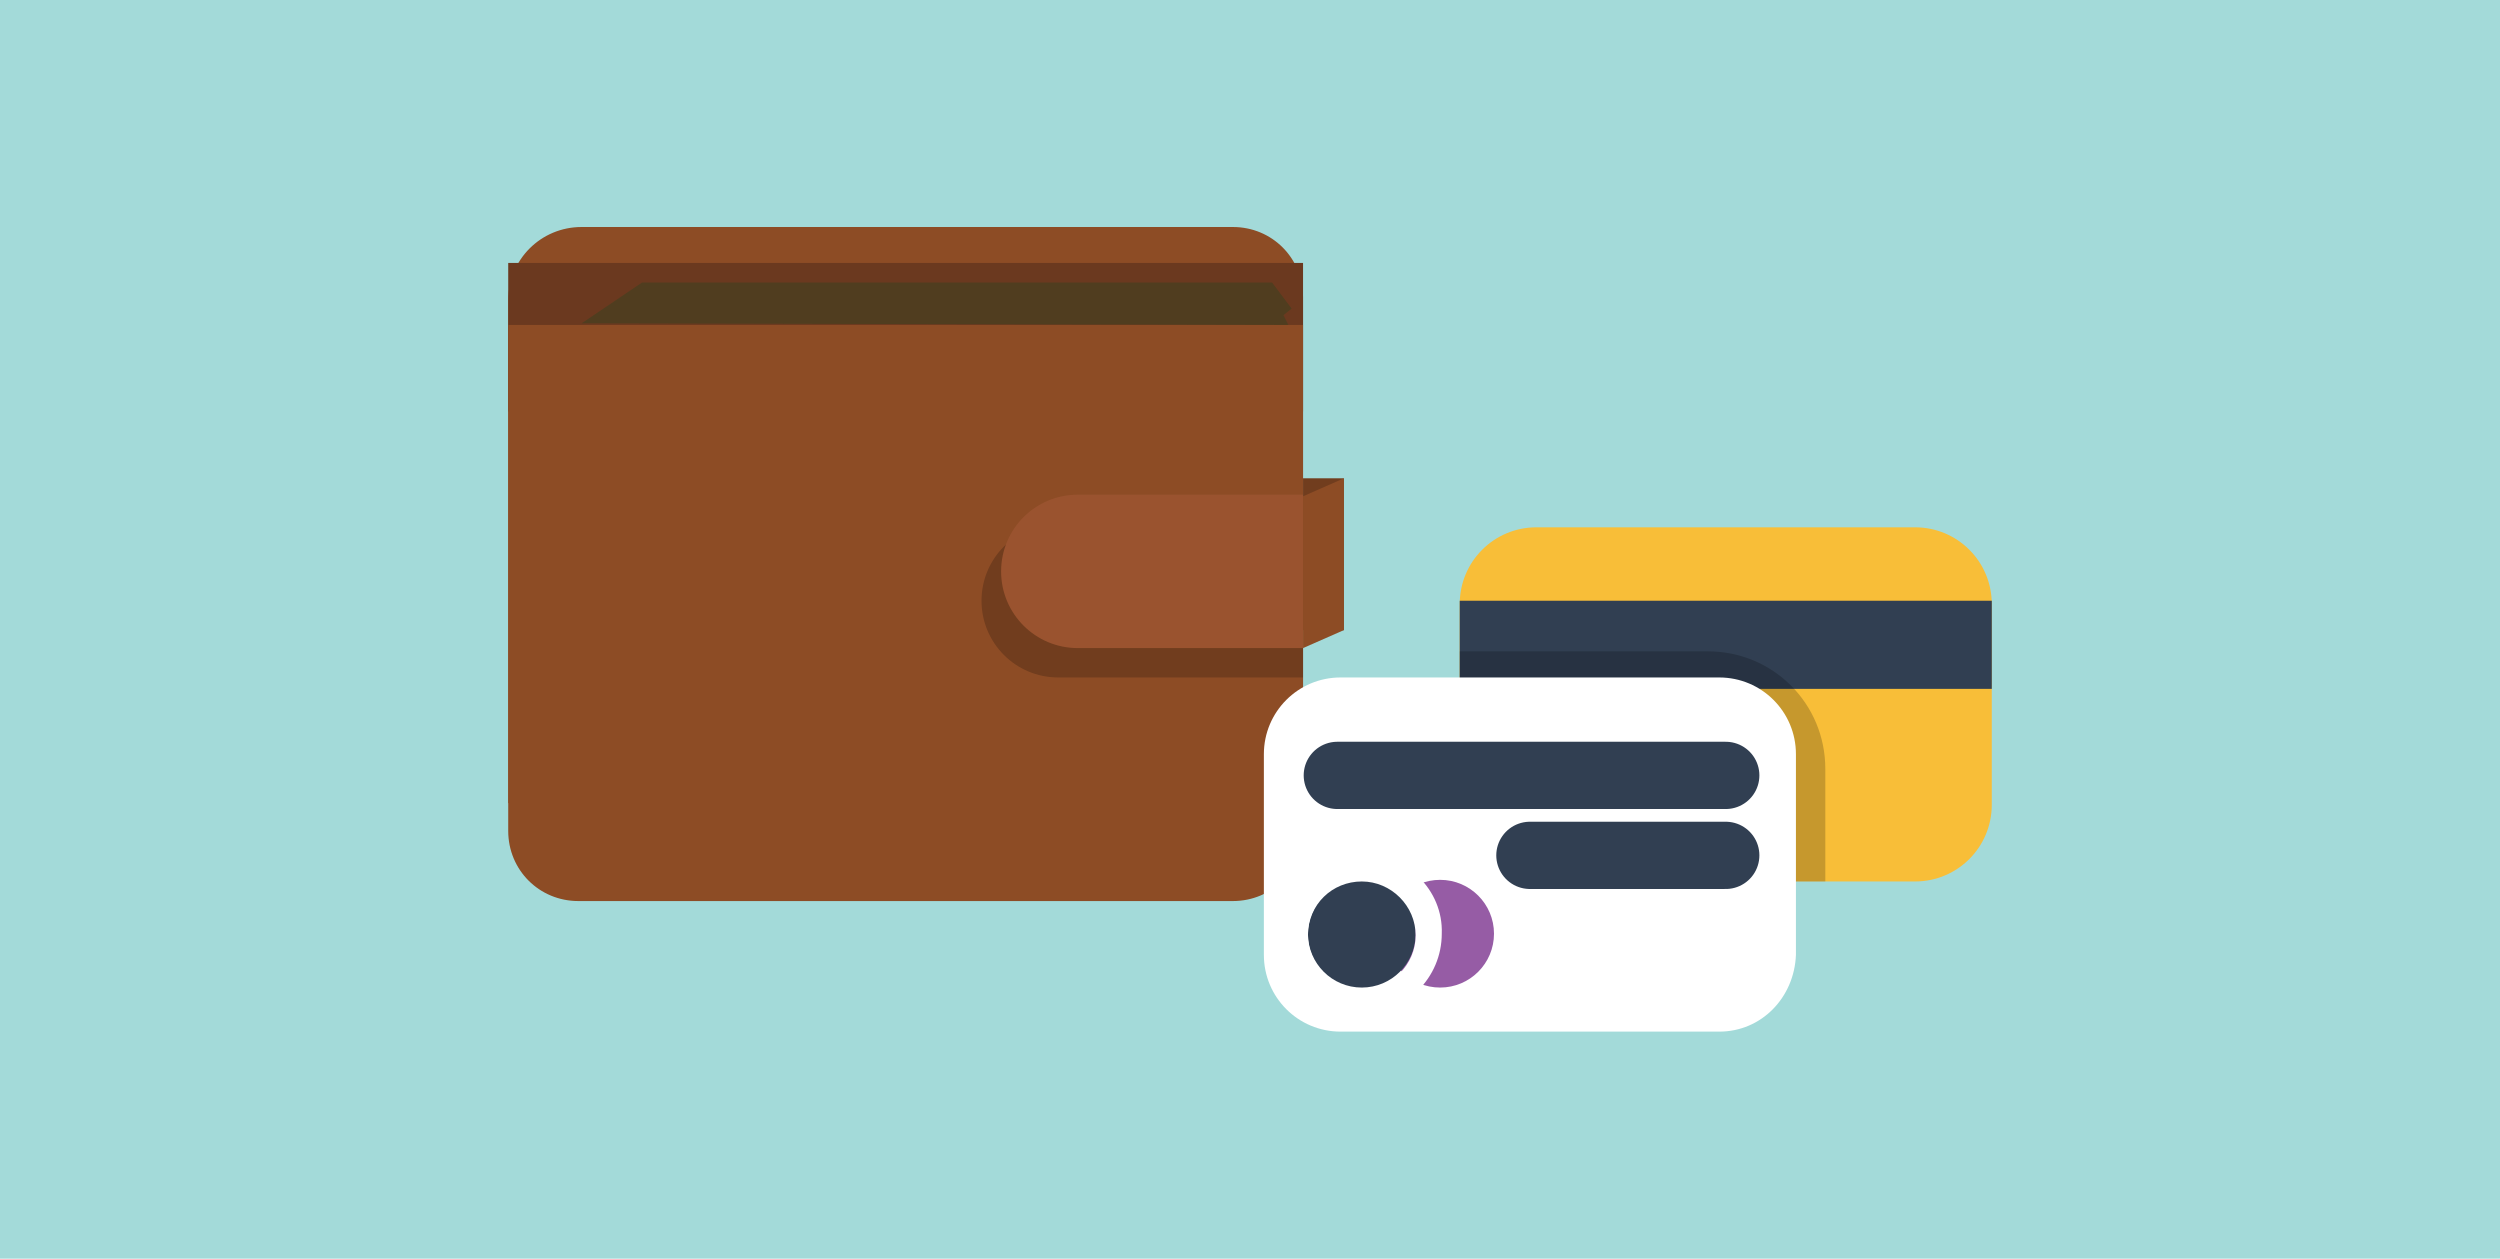<?xml version="1.0" encoding="UTF-8" standalone="no"?>
<!-- Generator: Adobe Illustrator 19.2.0, SVG Export Plug-In . SVG Version: 6.00 Build 0)  -->

<svg
   xmlns:dc="http://purl.org/dc/elements/1.1/"
   xmlns:cc="http://creativecommons.org/ns#"
   xmlns:rdf="http://www.w3.org/1999/02/22-rdf-syntax-ns#"
   xmlns:svg="http://www.w3.org/2000/svg"
   xmlns="http://www.w3.org/2000/svg"
   xmlns:xlink="http://www.w3.org/1999/xlink"
   xmlns:sodipodi="http://sodipodi.sourceforge.net/DTD/sodipodi-0.dtd"
   xmlns:inkscape="http://www.inkscape.org/namespaces/inkscape"
   version="1.1"
   id="Layer_1"
   x="0px"
   y="0px"
   viewBox="0 0 153.178 77.119"
   xml:space="preserve"
   inkscape:version="0.48.4 r9939"
   width="100%"
   height="100%"
   sodipodi:docname="intro.svg"><defs
     id="defs69" /><sodipodi:namedview
     pagecolor="#ffffff"
     bordercolor="#666666"
     borderopacity="1"
     objecttolerance="10"
     gridtolerance="10"
     guidetolerance="10"
     inkscape:pageopacity="0"
     inkscape:pageshadow="2"
     inkscape:window-width="1346"
     inkscape:window-height="671"
     id="namedview67"
     showgrid="false"
     fit-margin-top="0"
     fit-margin-left="0"
     fit-margin-right="0"
     fit-margin-bottom="0"
     inkscape:zoom="4.72"
     inkscape:cx="14.06796"
     inkscape:cy="38.368428"
     inkscape:window-x="10"
     inkscape:window-y="87"
     inkscape:window-maximized="0"
     inkscape:current-layer="g5" /><style
     type="text/css"
     id="style3">
	.st0{clip-path:url(#SVGID_2_);fill:#A3DAD9;}
	.st1{clip-path:url(#SVGID_2_);}
	.st2{fill:#8D4C25;}
	.st3{fill:#6B391F;}
	.st4{opacity:0.2;fill:#010101;}
	.st5{fill:#9A532F;}
	.st6{opacity:0.4;fill:#28451E;}
	.st7{fill:#F8BE38;}
	.st8{fill:#313F52;}
	.st9{opacity:0.2;clip-path:url(#SVGID_4_);fill:#010101;}
	.st10{fill:#FFFFFF;}
	.st11{fill:#965CA5;}
	.st12{fill:none;stroke:#313F52;stroke-width:4.121;stroke-linecap:round;stroke-miterlimit:10;}
</style><g
     id="g5"
     transform="translate(-9.093,-7.919)"><defs
       id="defs7"><path
         id="SVGID_1_"
         d="M 152.1,80.8 H 14 c -1.7,0 -3,-1.3 -3,-3 V 12.5 c 0,-1.6 1.3,-3 3,-3 h 138.2 c 1.7,0 3,1.4 3,3 v 65.3 c -0.1,1.7 -1.4,3 -3.1,3 z"
         inkscape:connector-curvature="0" /></defs><clipPath
       id="SVGID_2_"><use
         xlink:href="#SVGID_1_"
         style="overflow:visible"
         id="use11"
         x="0"
         y="0"
         width="200"
         height="200" /></clipPath><rect
       style="fill:#a3dad9;fill-opacity:1;stroke:none"
       id="rect3017"
       width="153.178"
       height="77.119"
       x="-1.907"
       y="-1.581"
       transform="translate(11,9.5)" /><g
       class="st1"
       id="g15"
       clip-path="url(#SVGID_2_)"
       transform="translate(3.032,2.628)"><g
         id="g17"><path
           class="st2"
           d="M 85.9,54.5 H 37.2 V 23.7 c 0,-2.5 2,-4.5 4.5,-4.5 h 39.9 c 2.4,0 4.3,1.9 4.3,4.3 v 31 z"
           id="path19"
           inkscape:connector-curvature="0"
           style="fill:#8d4c25" /><rect
           x="37.2"
           y="21.4"
           class="st3"
           width="48.7"
           height="9.1"
           id="rect21"
           style="fill:#6b391f" /><path
           class="st2"
           d="M 81.6,60.5 H 41.5 c -2.4,0 -4.3,-1.9 -4.3,-4.3 v -31 h 48.7 v 31 c 0,2.4 -1.9,4.3 -4.3,4.3 z"
           id="path23"
           inkscape:connector-curvature="0"
           style="fill:#8d4c25" /><path
           class="st4"
           d="m 85.9,46.8 h -15 c -2.6,0 -4.7,-2.1 -4.7,-4.7 0,-2.6 2.1,-4.7 4.7,-4.7 h 15 v 9.4 z"
           id="path25"
           inkscape:connector-curvature="0"
           style="opacity:0.2;fill:#010101" /><path
           class="st5"
           d="M 85.9,45 H 72.1 c -2.6,0 -4.7,-2.1 -4.7,-4.7 0,-2.6 2.1,-4.7 4.7,-4.7 H 85.9 V 45 z"
           id="path27"
           inkscape:connector-curvature="0"
           style="fill:#9a532f" /><rect
           x="85.9"
           y="34.6"
           class="st2"
           width="2.5"
           height="9.3"
           id="rect29"
           style="fill:#8d4c25" /><rect
           x="85.9"
           y="34.6"
           class="st4"
           width="2.5"
           height="9.3"
           id="rect31"
           style="opacity:0.2;fill:#010101" /><polygon
           class="st2"
           points="88.4,34.6 88.4,43.9 85.9,45 85.9,35.7 "
           id="polygon33"
           style="fill:#8d4c25" /><polygon
           class="st6"
           points="45.4,22.6 84,22.6 85.2,24.2 84.7,24.6 85,25.2 41.7,25.1 "
           id="polygon35"
           style="opacity:0.4;fill:#28451e" /></g><g
         id="g37"><path
           class="st7"
           d="m 123.4,59.3 h -23.2 c -2.6,0 -4.7,-2.1 -4.7,-4.7 V 42.3 c 0,-2.6 2.1,-4.7 4.7,-4.7 h 23.2 c 2.6,0 4.7,2.1 4.7,4.7 v 12.3 c 0,2.6 -2.1,4.7 -4.7,4.7 z"
           id="path39"
           inkscape:connector-curvature="0"
           style="fill:#f8be38" /><rect
           x="95.5"
           y="42.1"
           class="st8"
           width="32.6"
           height="5.4"
           id="rect41"
           style="fill:#313f52" /><g
           id="g43"><defs
             id="defs45"><path
               id="SVGID_3_"
               d="m 123.4,59.3 h -23.2 c -2.6,0 -4.7,-2.1 -4.7,-4.7 V 42.3 c 0,-2.6 2.1,-4.7 4.7,-4.7 h 23.2 c 2.6,0 4.7,2.1 4.7,4.7 v 12.3 c 0,2.6 -2.1,4.7 -4.7,4.7 z"
               inkscape:connector-curvature="0" /></defs><clipPath
             id="SVGID_4_"><use
               xlink:href="#SVGID_3_"
               style="overflow:visible"
               id="use49"
               x="0"
               y="0"
               width="200"
               height="200" /></clipPath><path
             class="st9"
             d="M 110.7,66.8 H 92.5 c -4,0 -7.2,-3.2 -7.2,-7.2 v -7.2 c 0,-4 3.2,-7.2 7.2,-7.2 h 18.2 c 4,0 7.2,3.2 7.2,7.2 v 7.2 c 0,4 -3.3,7.2 -7.2,7.2 z"
             id="path51"
             clip-path="url(#SVGID_4_)"
             inkscape:connector-curvature="0"
             style="opacity:0.2;fill:#010101" /></g><path
           class="st10"
           d="M 111.4,68.5 H 88.2 c -2.6,0 -4.7,-2.1 -4.7,-4.7 V 51.5 c 0,-2.6 2.1,-4.7 4.7,-4.7 h 23.2 c 2.6,0 4.7,2.1 4.7,4.7 v 12.3 c -0.1,2.6 -2.1,4.7 -4.7,4.7 z"
           id="path53"
           inkscape:connector-curvature="0"
           style="fill:#ffffff" /><circle
           class="st11"
           cx="94.3"
           cy="62.5"
           r="3.3"
           id="circle55"
           sodipodi:cx="94.300003"
           sodipodi:cy="62.5"
           sodipodi:rx="3.3"
           sodipodi:ry="3.3"
           style="fill:#965ca5"
           d="m 97.6,62.5 c 0,1.823 -1.477,3.3 -3.3,3.3 -1.823,0 -3.3,-1.477 -3.3,-3.3 0,-1.823 1.477,-3.3 3.3,-3.3 1.823,0 3.3,1.477 3.3,3.3 z" /><circle
           class="st8"
           cx="89.5"
           cy="62.5"
           r="3.3"
           id="circle57"
           sodipodi:cx="89.5"
           sodipodi:cy="62.5"
           sodipodi:rx="3.3"
           sodipodi:ry="3.3"
           style="fill:#313f52"
           d="m 92.8,62.5 c 0,1.823 -1.477,3.3 -3.3,3.3 -1.823,0 -3.3,-1.477 -3.3,-3.3 0,-1.823 1.477,-3.3 3.3,-3.3 1.823,0 3.3,1.477 3.3,3.3 z" /><g
           id="g59"><path
             class="st10"
             d="m 89.5,59.3 c 1.8,0 3.3,1.5 3.3,3.3 0,1.8 -1.5,3.3 -3.3,3.3 -1.8,0 -3.3,-1.5 -3.3,-3.3 0,-1.9 1.5,-3.3 3.3,-3.3 m 0,-1.7 c -2.7,0 -4.9,2.2 -4.9,4.9 0,2.7 2.2,4.9 4.9,4.9 2.7,0 4.9,-2.2 4.9,-4.9 0.1,-2.7 -2.2,-4.9 -4.9,-4.9 l 0,0 z"
             id="path61"
             inkscape:connector-curvature="0"
             style="fill:#ffffff" /></g><line
           class="st12"
           x1="88"
           y1="52.8"
           x2="111.8"
           y2="52.8"
           id="line63"
           style="fill:none;stroke:#313f52;stroke-width:4.121;stroke-linecap:round;stroke-miterlimit:10" /><line
           class="st12"
           x1="99.8"
           y1="57.7"
           x2="111.8"
           y2="57.7"
           id="line65"
           style="fill:none;stroke:#313f52;stroke-width:4.121;stroke-linecap:round;stroke-miterlimit:10" /></g></g></g></svg>